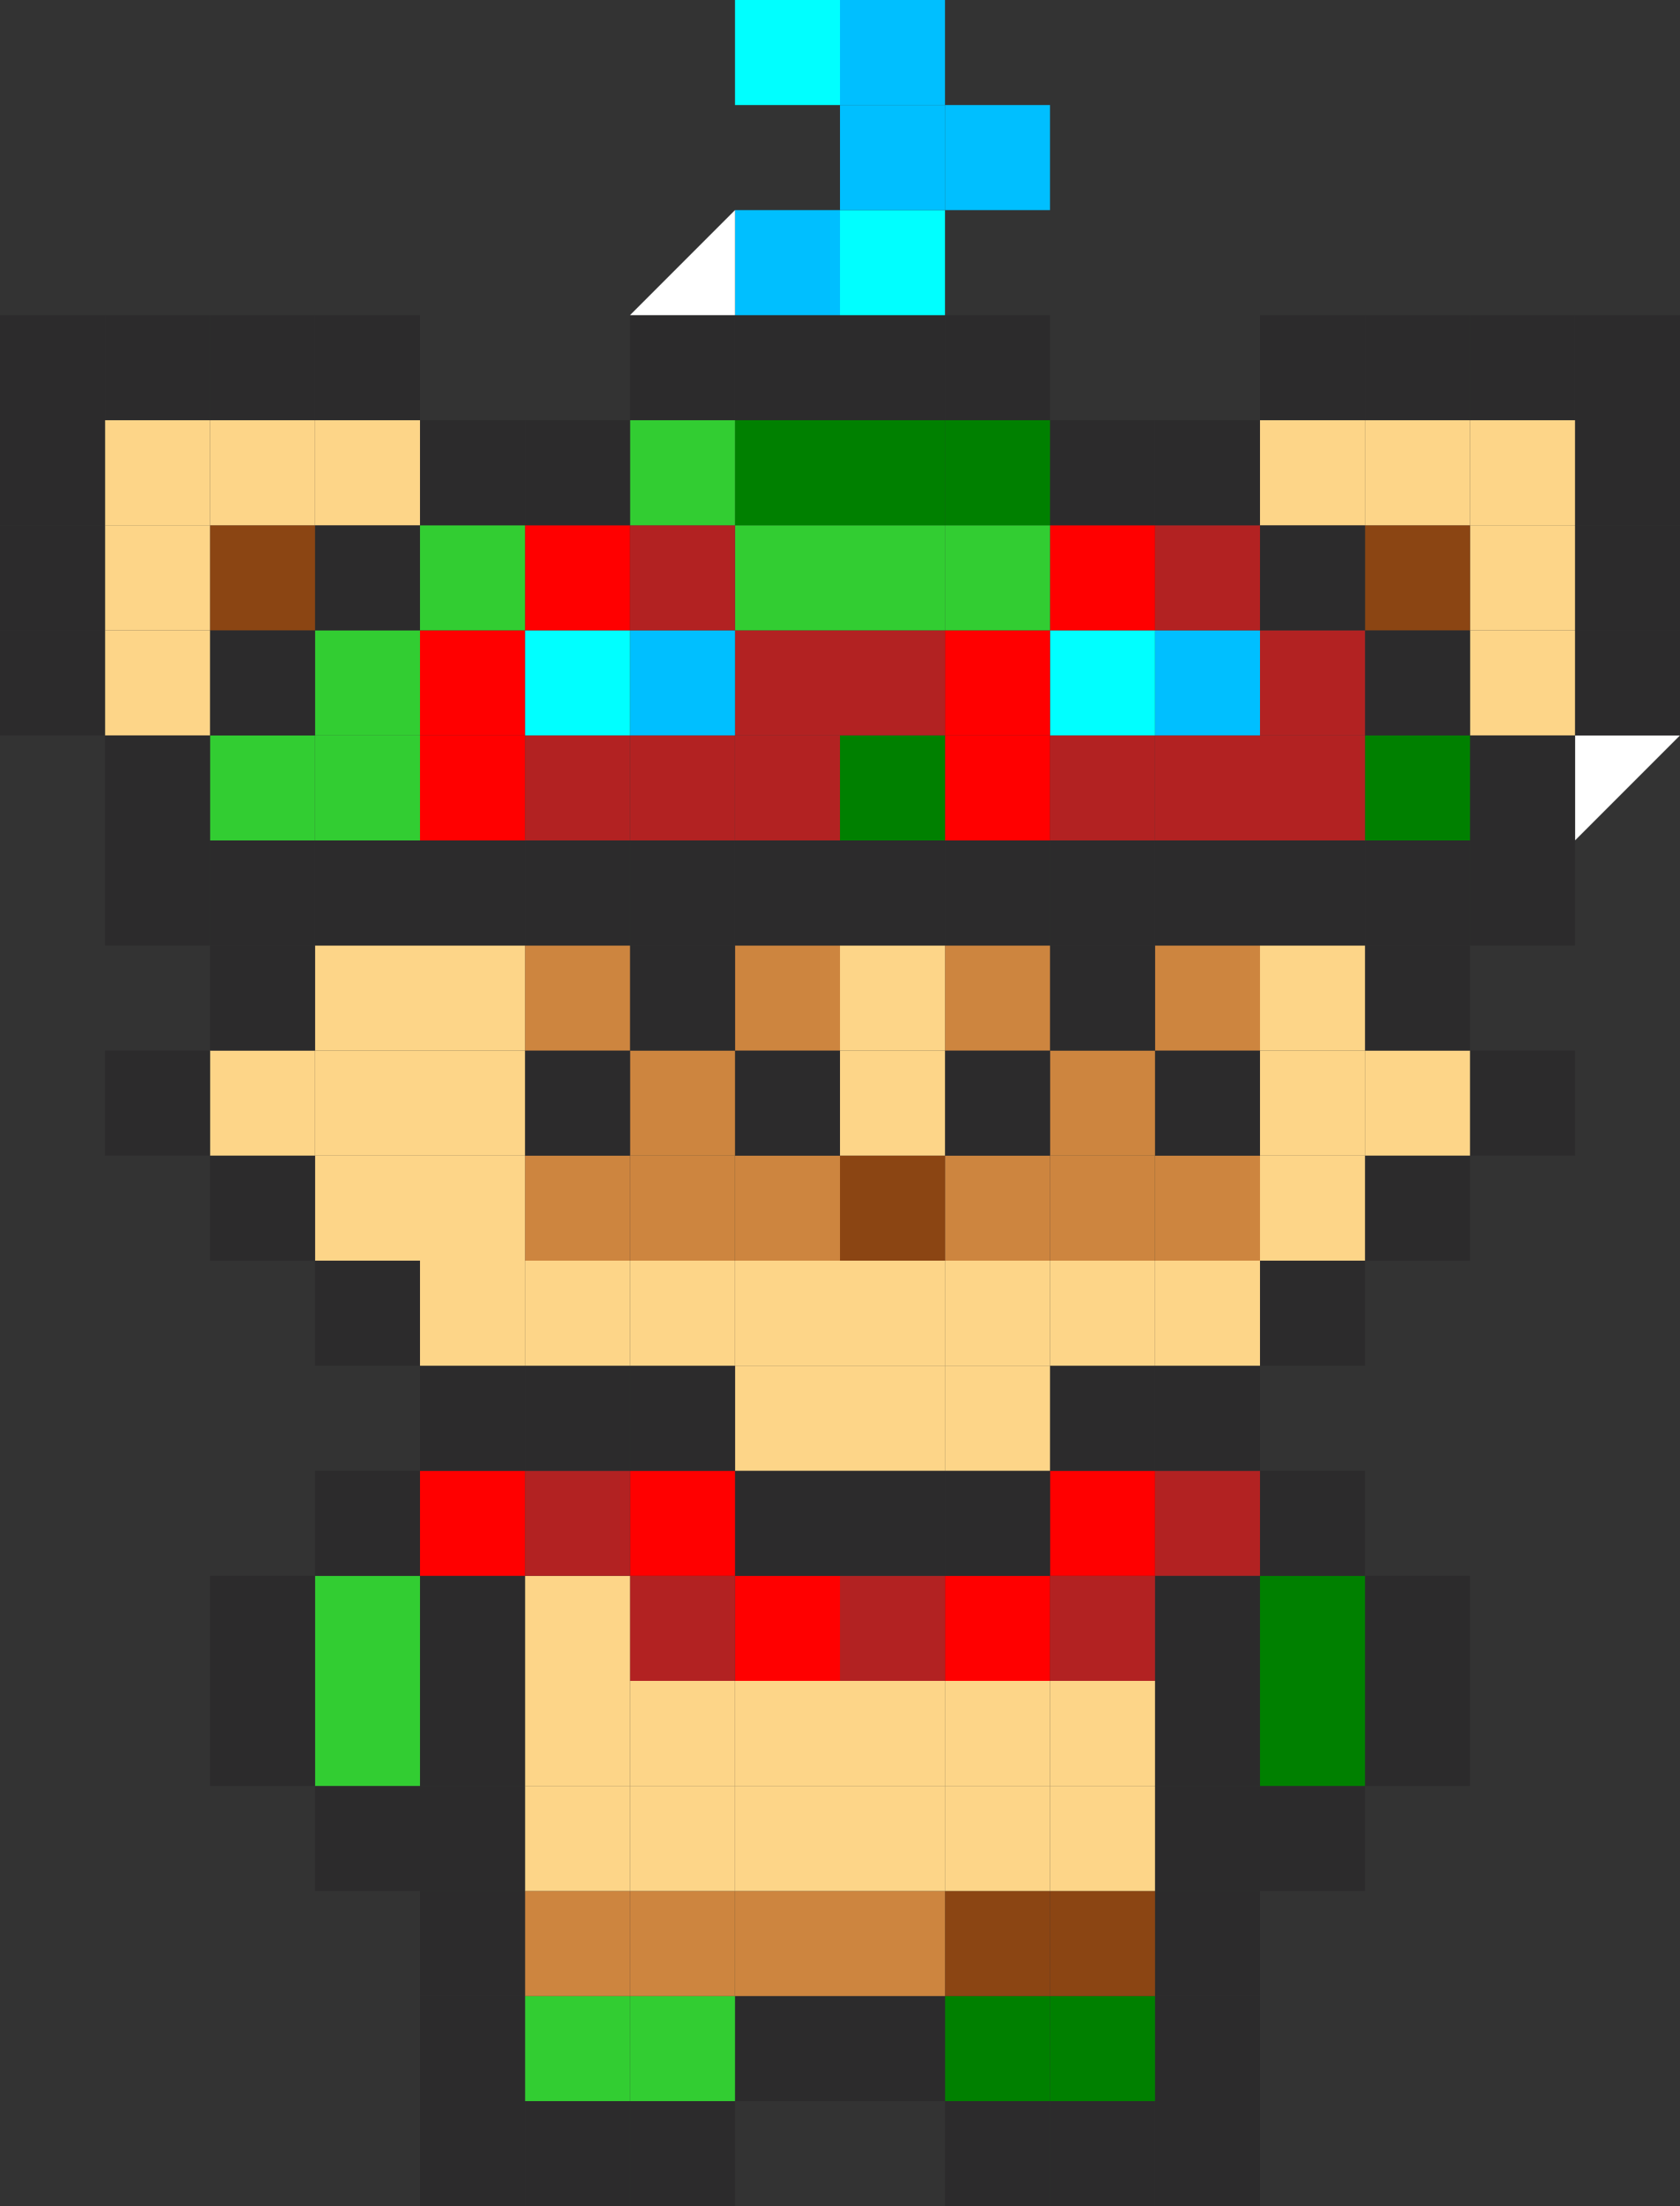 <svg xmlns="http://www.w3.org/2000/svg" viewBox="0 0 336 441"><rect x="0" y="0" width="336" height="441" fill="#333333" stroke="none"/><defs><style>.cls-1{fill:#2c2b2c;}.cls-2{fill:green;}.cls-3{fill:#32cd32;}.cls-4{fill:#8b4513;}.cls-5{fill:peru;}.cls-6{fill:#fdd588;}.cls-7{fill:#b22222;}.cls-8{fill:red;}.cls-9{fill:#fff;}.cls-10{fill:#00bfff;}.cls-11{fill:aqua;}</style></defs><g id="Layer_2" data-name="Layer 2"><g id="Layer_1-2" data-name="Layer 1"><rect class="cls-1" x="231" y="420" width="21" height="21"/><rect class="cls-1" x="210" y="420" width="21" height="21"/><rect class="cls-1" x="189" y="420" width="21" height="21"/><rect class="cls-1" x="126" y="420" width="21" height="21"/><rect class="cls-1" x="105" y="420" width="21" height="21"/><rect class="cls-1" x="84" y="420" width="21" height="21"/><rect class="cls-1" x="231" y="399" width="21" height="21"/><rect class="cls-2" x="210" y="399" width="21" height="21"/><rect class="cls-2" x="189" y="399" width="21" height="21"/><rect class="cls-1" x="168" y="399" width="21" height="21"/><rect class="cls-1" x="147" y="399" width="21" height="21"/><rect class="cls-3" x="126" y="399" width="21" height="21"/><rect class="cls-3" x="105" y="399" width="21" height="21"/><rect class="cls-1" x="84" y="399" width="21" height="21"/><rect class="cls-1" x="231" y="378" width="21" height="21"/><rect class="cls-4" x="210" y="378" width="21" height="21"/><rect class="cls-4" x="189" y="378" width="21" height="21"/><rect class="cls-5" x="168" y="378" width="21" height="21"/><rect class="cls-5" x="147" y="378" width="21" height="21"/><rect class="cls-5" x="126" y="378" width="21" height="21"/><rect class="cls-5" x="105" y="378" width="21" height="21"/><rect class="cls-1" x="84" y="378" width="21" height="21"/><rect class="cls-1" x="252" y="357" width="21" height="21"/><rect class="cls-1" x="231" y="357" width="21" height="21"/><rect class="cls-6" x="210" y="357" width="21" height="21"/><rect class="cls-6" x="189" y="357" width="21" height="21"/><rect class="cls-6" x="168" y="357" width="21" height="21"/><rect class="cls-6" x="147" y="357" width="21" height="21"/><rect class="cls-6" x="126" y="357" width="21" height="21"/><rect class="cls-6" x="105" y="357" width="21" height="21"/><rect class="cls-1" x="84" y="357" width="21" height="21"/><rect class="cls-1" x="63" y="357" width="21" height="21"/><rect class="cls-1" x="273" y="336" width="21" height="21"/><rect class="cls-2" x="252" y="336" width="21" height="21"/><rect class="cls-1" x="231" y="336" width="21" height="21"/><rect class="cls-6" x="210" y="336" width="21" height="21"/><rect class="cls-6" x="189" y="336" width="21" height="21"/><rect class="cls-6" x="168" y="336" width="21" height="21"/><rect class="cls-6" x="147" y="336" width="21" height="21"/><rect class="cls-6" x="126" y="336" width="21" height="21"/><rect class="cls-6" x="105" y="336" width="21" height="21"/><rect class="cls-1" x="84" y="336" width="21" height="21"/><rect class="cls-3" x="63" y="336" width="21" height="21"/><rect class="cls-1" x="42" y="336" width="21" height="21"/><rect class="cls-1" x="273" y="315" width="21" height="21"/><rect class="cls-2" x="252" y="315" width="21" height="21"/><rect class="cls-1" x="231" y="315" width="21" height="21"/><rect class="cls-7" x="210" y="315" width="21" height="21"/><rect class="cls-8" x="189" y="315" width="21" height="21"/><rect class="cls-7" x="168" y="315" width="21" height="21"/><rect class="cls-8" x="147" y="315" width="21" height="21"/><rect class="cls-7" x="126" y="315" width="21" height="21"/><rect class="cls-6" x="105" y="315" width="21" height="21"/><rect class="cls-1" x="84" y="315" width="21" height="21"/><rect class="cls-3" x="63" y="315" width="21" height="21"/><rect class="cls-1" x="42" y="315" width="21" height="21"/><rect class="cls-1" x="252" y="294" width="21" height="21"/><rect class="cls-7" x="231" y="294" width="21" height="21"/><rect class="cls-8" x="210" y="294" width="21" height="21"/><rect class="cls-1" x="189" y="294" width="21" height="21"/><rect class="cls-1" x="168" y="294" width="21" height="21"/><rect class="cls-1" x="147" y="294" width="21" height="21"/><rect class="cls-8" x="126" y="294" width="21" height="21"/><rect class="cls-7" x="105" y="294" width="21" height="21"/><rect class="cls-8" x="84" y="294" width="21" height="21"/><rect class="cls-1" x="63" y="294" width="21" height="21"/><rect class="cls-1" x="231" y="273" width="21" height="21"/><rect class="cls-1" x="210" y="273" width="21" height="21"/><rect class="cls-6" x="189" y="273" width="21" height="21"/><rect class="cls-6" x="168" y="273" width="21" height="21"/><rect class="cls-6" x="147" y="273" width="21" height="21"/><rect class="cls-1" x="126" y="273" width="21" height="21"/><rect class="cls-1" x="105" y="273" width="21" height="21"/><rect class="cls-1" x="84" y="273" width="21" height="21"/><rect class="cls-1" x="252" y="252" width="21" height="21"/><rect class="cls-6" x="231" y="252" width="21" height="21"/><rect class="cls-6" x="210" y="252" width="21" height="21"/><rect class="cls-6" x="189" y="252" width="21" height="21"/><rect class="cls-6" x="168" y="252" width="21" height="21"/><rect class="cls-6" x="147" y="252" width="21" height="21"/><rect class="cls-6" x="126" y="252" width="21" height="21"/><rect class="cls-6" x="105" y="252" width="21" height="21"/><rect class="cls-6" x="84" y="252" width="21" height="21"/><rect class="cls-1" x="63" y="252" width="21" height="21"/><rect class="cls-1" x="273" y="231" width="21" height="21"/><rect class="cls-6" x="252" y="231" width="21" height="21"/><rect class="cls-5" x="231" y="231" width="21" height="21"/><rect class="cls-5" x="210" y="231" width="21" height="21"/><rect class="cls-5" x="189" y="231" width="21" height="21"/><rect class="cls-4" x="168" y="231" width="21" height="21"/><rect class="cls-5" x="147" y="231" width="21" height="21"/><rect class="cls-5" x="126" y="231" width="21" height="21"/><rect class="cls-5" x="105" y="231" width="21" height="21"/><rect class="cls-6" x="84" y="231" width="21" height="21"/><rect class="cls-6" x="63" y="231" width="21" height="21"/><rect class="cls-1" x="42" y="231" width="21" height="21"/><line class="cls-9" x1="315" y1="210" x2="315" y2="231"/><rect class="cls-1" x="294" y="210" width="21" height="21"/><rect class="cls-6" x="273" y="210" width="21" height="21"/><rect class="cls-6" x="252" y="210" width="21" height="21"/><rect class="cls-1" x="231" y="210" width="21" height="21"/><rect class="cls-5" x="210" y="210" width="21" height="21"/><rect class="cls-1" x="189" y="210" width="21" height="21"/><rect class="cls-6" x="168" y="210" width="21" height="21"/><rect class="cls-1" x="147" y="210" width="21" height="21"/><rect class="cls-5" x="126" y="210" width="21" height="21"/><rect class="cls-1" x="105" y="210" width="21" height="21"/><rect class="cls-6" x="84" y="210" width="21" height="21"/><rect class="cls-6" x="63" y="210" width="21" height="21"/><rect class="cls-6" x="42" y="210" width="21" height="21"/><rect class="cls-1" x="21" y="210" width="21" height="21"/><rect class="cls-1" x="273" y="189" width="21" height="21"/><rect class="cls-6" x="252" y="189" width="21" height="21"/><rect class="cls-5" x="231" y="189" width="21" height="21"/><rect class="cls-1" x="210" y="189" width="21" height="21"/><rect class="cls-5" x="189" y="189" width="21" height="21"/><rect class="cls-6" x="168" y="189" width="21" height="21"/><rect class="cls-5" x="147" y="189" width="21" height="21"/><rect class="cls-1" x="126" y="189" width="21" height="21"/><rect class="cls-5" x="105" y="189" width="21" height="21"/><rect class="cls-6" x="84" y="189" width="21" height="21"/><rect class="cls-6" x="63" y="189" width="21" height="21"/><rect class="cls-1" x="42" y="189" width="21" height="21"/><line class="cls-9" x1="315" y1="168" x2="315" y2="189"/><rect class="cls-1" x="294" y="168" width="21" height="21"/><rect class="cls-1" x="273" y="168" width="21" height="21"/><rect class="cls-1" x="252" y="168" width="21" height="21"/><rect class="cls-1" x="231" y="168" width="21" height="21"/><rect class="cls-1" x="210" y="168" width="21" height="21"/><rect class="cls-1" x="189" y="168" width="21" height="21"/><rect class="cls-1" x="168" y="168" width="21" height="21"/><rect class="cls-1" x="147" y="168" width="21" height="21"/><rect class="cls-1" x="126" y="168" width="21" height="21"/><rect class="cls-1" x="105" y="168" width="21" height="21"/><rect class="cls-1" x="84" y="168" width="21" height="21"/><rect class="cls-1" x="63" y="168" width="21" height="21"/><rect class="cls-1" x="42" y="168" width="21" height="21"/><rect class="cls-1" x="21" y="168" width="21" height="21"/><polyline class="cls-9" points="336 147 315 147 315 168"/><rect class="cls-1" x="294" y="147" width="21" height="21"/><rect class="cls-2" x="273" y="147" width="21" height="21"/><rect class="cls-7" x="252" y="147" width="21" height="21"/><rect class="cls-7" x="231" y="147" width="21" height="21"/><rect class="cls-7" x="210" y="147" width="21" height="21"/><rect class="cls-8" x="189" y="147" width="21" height="21"/><rect class="cls-2" x="168" y="147" width="21" height="21"/><rect class="cls-7" x="147" y="147" width="21" height="21"/><rect class="cls-7" x="126" y="147" width="21" height="21"/><rect class="cls-7" x="105" y="147" width="21" height="21"/><rect class="cls-8" x="84" y="147" width="21" height="21"/><rect class="cls-3" x="63" y="147" width="21" height="21"/><rect class="cls-3" x="42" y="147" width="21" height="21"/><rect class="cls-1" x="21" y="147" width="21" height="21"/><rect class="cls-1" x="315" y="126" width="21" height="21"/><rect class="cls-6" x="294" y="126" width="21" height="21"/><rect class="cls-1" x="273" y="126" width="21" height="21"/><rect class="cls-7" x="252" y="126" width="21" height="21"/><rect class="cls-10" x="231" y="126" width="21" height="21"/><rect class="cls-11" x="210" y="126" width="21" height="21"/><rect class="cls-8" x="189" y="126" width="21" height="21"/><rect class="cls-7" x="168" y="126" width="21" height="21"/><rect class="cls-7" x="147" y="126" width="21" height="21"/><rect class="cls-10" x="126" y="126" width="21" height="21"/><rect class="cls-11" x="105" y="126" width="21" height="21"/><rect class="cls-8" x="84" y="126" width="21" height="21"/><rect class="cls-3" x="63" y="126" width="21" height="21"/><rect class="cls-1" x="42" y="126" width="21" height="21"/><rect class="cls-6" x="21" y="126" width="21" height="21"/><rect class="cls-1" y="126" width="21" height="21"/><line class="cls-9" y1="147" y2="126"/><rect class="cls-1" x="315" y="105" width="21" height="21"/><rect class="cls-6" x="294" y="105" width="21" height="21"/><rect class="cls-4" x="273" y="105" width="21" height="21"/><rect class="cls-1" x="252" y="105" width="21" height="21"/><rect class="cls-7" x="231" y="105" width="21" height="21"/><rect class="cls-8" x="210" y="105" width="21" height="21"/><rect class="cls-3" x="189" y="105" width="21" height="21"/><rect class="cls-3" x="168" y="105" width="21" height="21"/><rect class="cls-3" x="147" y="105" width="21" height="21"/><rect class="cls-7" x="126" y="105" width="21" height="21"/><rect class="cls-8" x="105" y="105" width="21" height="21"/><rect class="cls-3" x="84" y="105" width="21" height="21"/><rect class="cls-1" x="63" y="105" width="21" height="21"/><rect class="cls-4" x="42" y="105" width="21" height="21"/><rect class="cls-6" x="21" y="105" width="21" height="21"/><rect class="cls-1" y="105" width="21" height="21"/><line class="cls-9" y1="126" y2="105"/><rect class="cls-1" x="315" y="84" width="21" height="21"/><rect class="cls-6" x="294" y="84" width="21" height="21"/><rect class="cls-6" x="273" y="84" width="21" height="21"/><rect class="cls-6" x="252" y="84" width="21" height="21"/><rect class="cls-1" x="231" y="84" width="21" height="21"/><rect class="cls-1" x="210" y="84" width="21" height="21"/><rect class="cls-2" x="189" y="84" width="21" height="21"/><rect class="cls-2" x="168" y="84" width="21" height="21"/><rect class="cls-2" x="147" y="84" width="21" height="21"/><rect class="cls-3" x="126" y="84" width="21" height="21"/><rect class="cls-1" x="105" y="84" width="21" height="21"/><rect class="cls-1" x="84" y="84" width="21" height="21"/><rect class="cls-6" x="63" y="84" width="21" height="21"/><rect class="cls-6" x="42" y="84" width="21" height="21"/><rect class="cls-6" x="21" y="84" width="21" height="21"/><rect class="cls-1" y="84" width="21" height="21"/><line class="cls-9" y1="105" y2="84"/><rect class="cls-1" x="315" y="63" width="21" height="21"/><rect class="cls-1" x="294" y="63" width="21" height="21"/><rect class="cls-1" x="273" y="63" width="21" height="21"/><rect class="cls-1" x="252" y="63" width="21" height="21"/><rect class="cls-1" x="189" y="63" width="21" height="21"/><rect class="cls-1" x="168" y="63" width="21" height="21"/><rect class="cls-1" x="147" y="63" width="21" height="21"/><rect class="cls-1" x="126" y="63" width="21" height="21"/><rect class="cls-1" x="63" y="63" width="21" height="21"/><rect class="cls-1" x="42" y="63" width="21" height="21"/><rect class="cls-1" x="21" y="63" width="21" height="21"/><rect class="cls-1" y="63" width="21" height="21"/><line class="cls-9" x1="315" y1="63" x2="336" y2="63"/><line class="cls-9" x1="294" y1="63" x2="315" y2="63"/><line class="cls-9" x1="273" y1="63" x2="294" y2="63"/><line class="cls-9" x1="252" y1="63" x2="273" y2="63"/><rect class="cls-11" x="168" y="42" width="21" height="21"/><rect class="cls-10" x="147" y="42" width="21" height="21"/><polyline class="cls-9" points="126 63 147 63 147 42"/><line class="cls-9" x1="63" y1="63" x2="84" y2="63"/><line class="cls-9" x1="42" y1="63" x2="63" y2="63"/><line class="cls-9" x1="21" y1="63" x2="42" y2="63"/><line class="cls-9" y1="63" x2="21" y2="63"/><line class="cls-9" x1="210" y1="21" x2="210" y2="42"/><rect class="cls-10" x="189" y="21" width="21" height="21"/><rect class="cls-10" x="168" y="21" width="21" height="21"/><rect class="cls-10" x="168" width="21" height="21"/><rect class="cls-11" x="147" width="21" height="21"/><line class="cls-9" x1="147" y1="21" x2="147"/><line class="cls-9" x1="168" x2="189"/><line class="cls-9" x1="147" x2="168"/></g></g></svg>